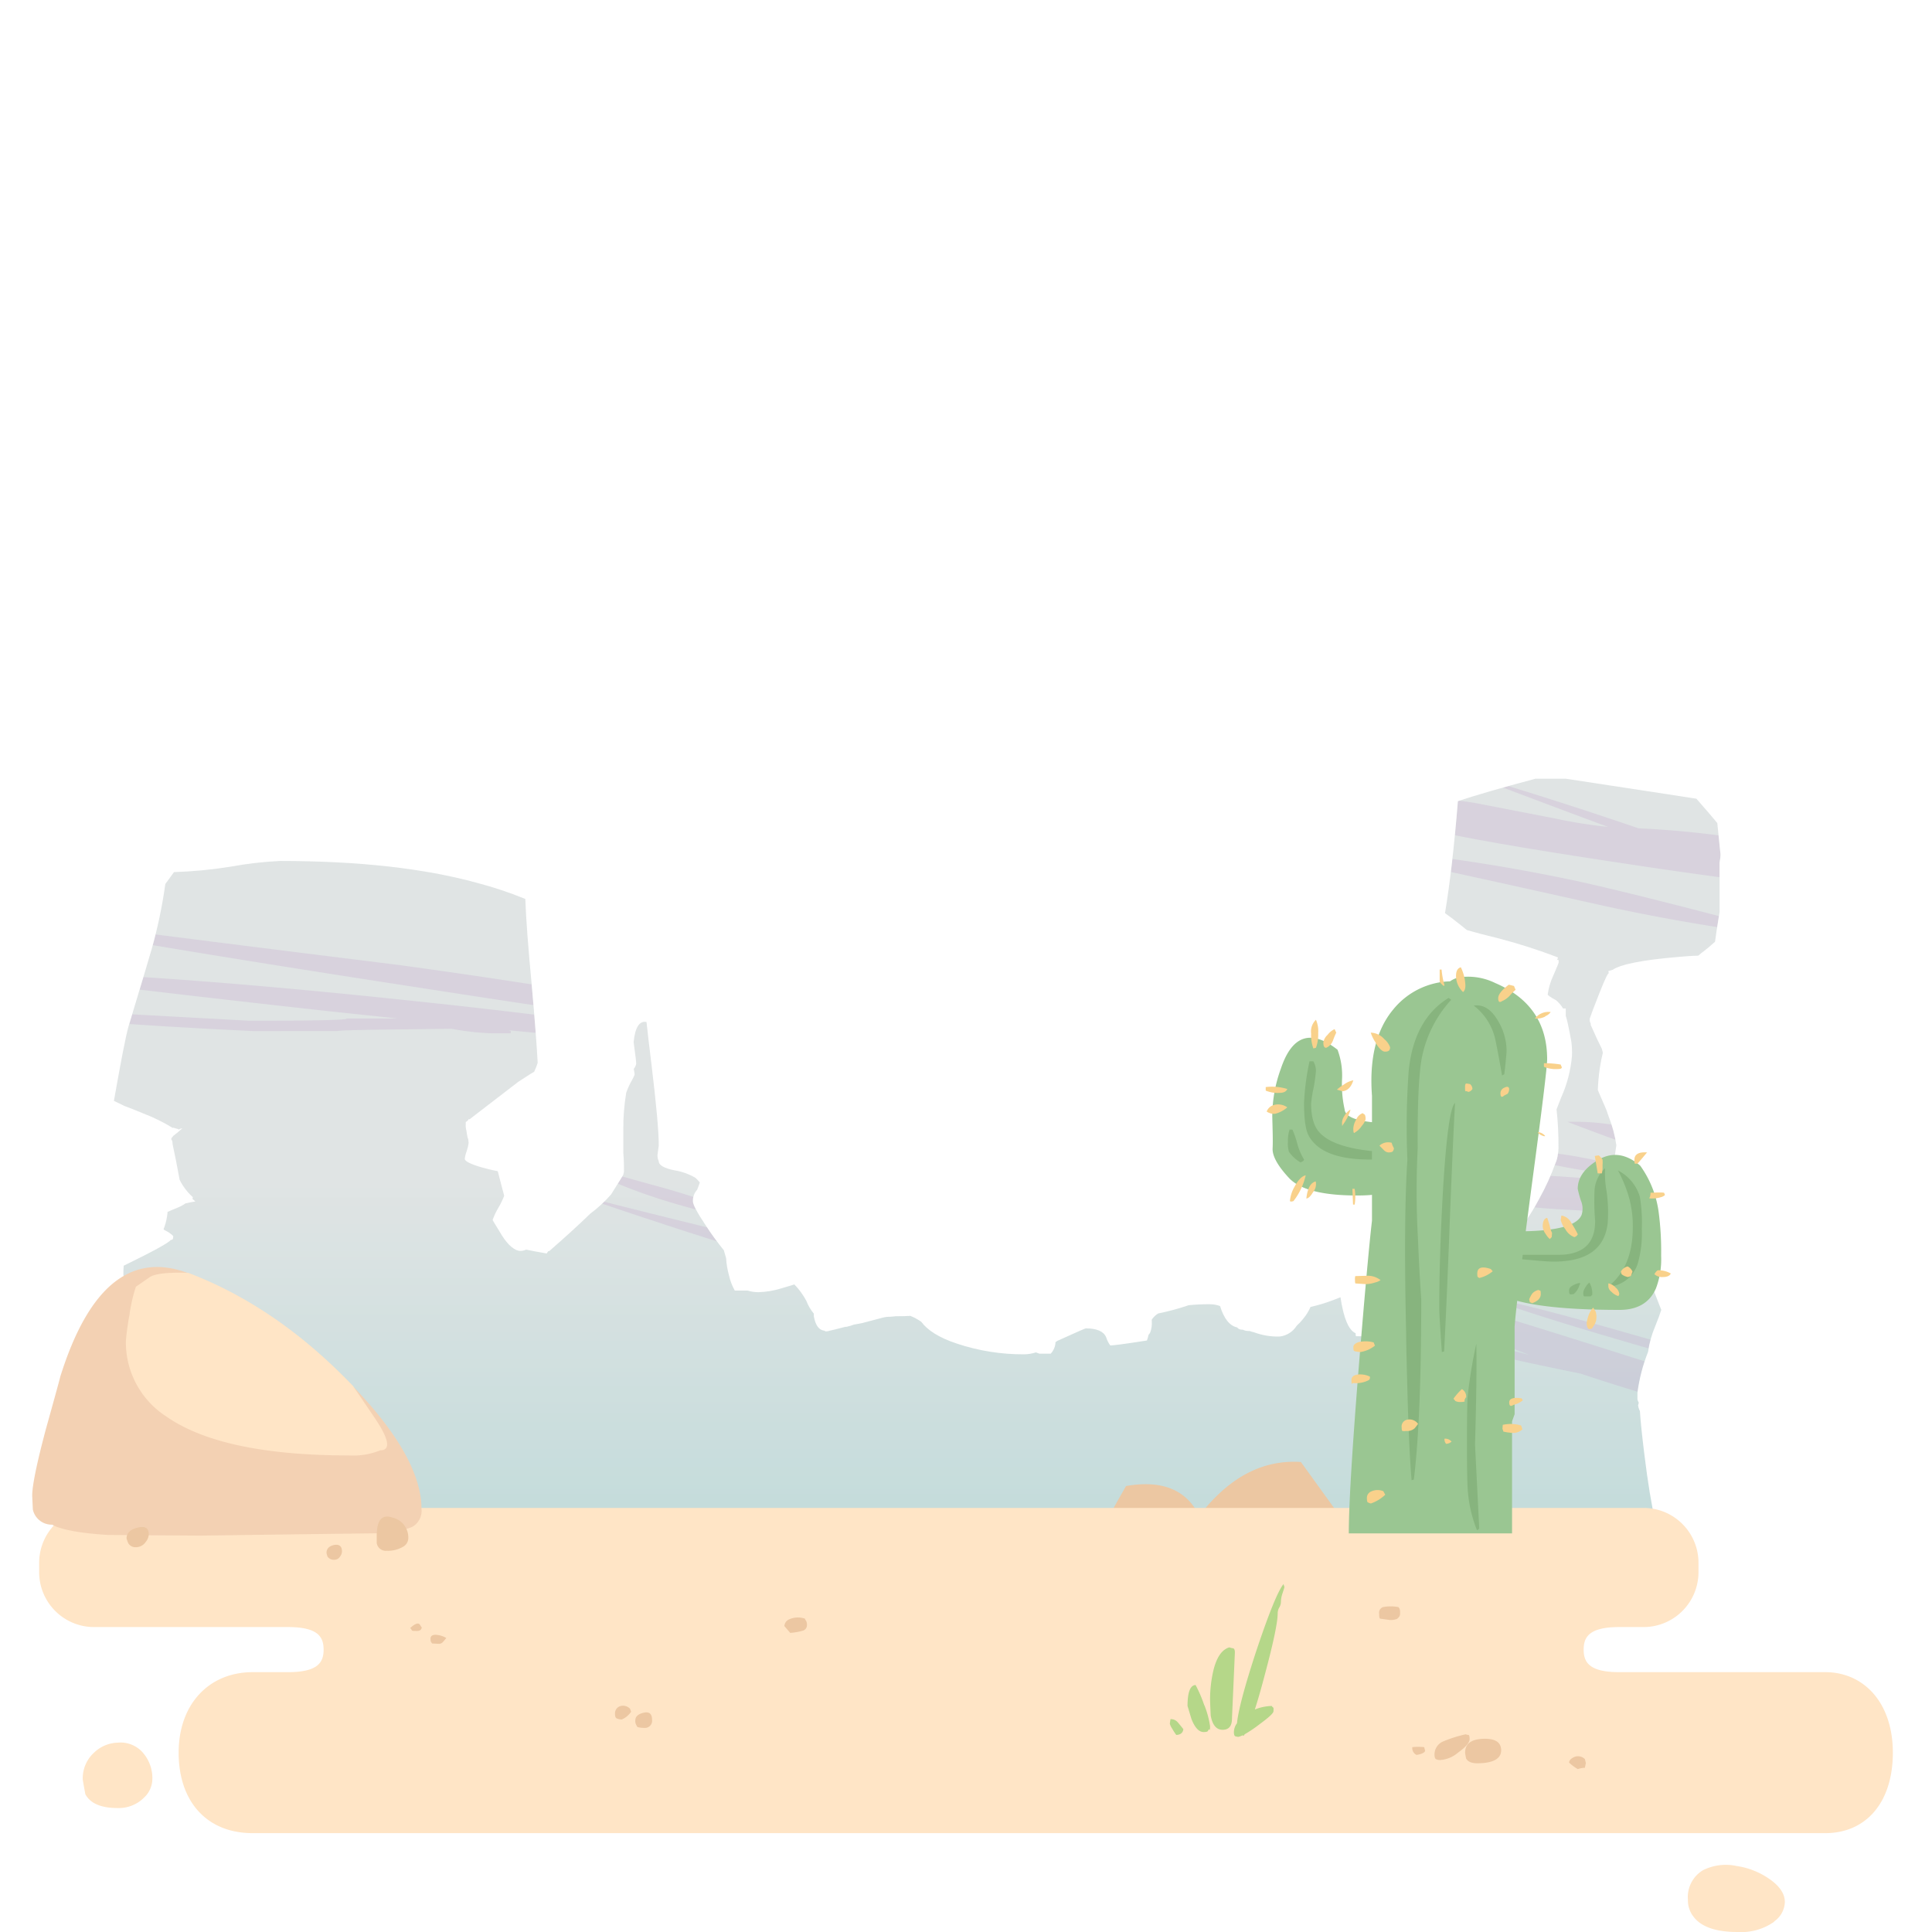 <svg id="decor" xmlns="http://www.w3.org/2000/svg" xmlns:xlink="http://www.w3.org/1999/xlink" viewBox="0 0 300 300"><defs><style>.cls-1,.cls-2,.cls-3{fill:none;}.cls-2{clip-rule:evenodd;}.cls-10,.cls-11,.cls-12,.cls-13,.cls-14,.cls-15,.cls-16,.cls-17,.cls-3{fill-rule:evenodd;}.cls-4{opacity:0.75;}.cls-5{clip-path:url(#clip-path);}.cls-6{clip-path:url(#clip-path-2);}.cls-7{fill:url(#Dégradé_sans_nom_2);}.cls-8{opacity:0.25;}.cls-9{clip-path:url(#clip-path-4);}.cls-10{fill:#aa7db5;}.cls-11{fill:#e5b483;}.cls-12{fill:#ffdcb3;}.cls-13{fill:#9cc961;}.cls-14{fill:#efc29a;}.cls-15{fill:#78b36d;}.cls-16{fill:#5f9b53;}.cls-17{fill:#f7c264;}</style><clipPath id="clip-path"><rect class="cls-1" x="5" y="119.9" width="288.91" height="180.1"/></clipPath><clipPath id="clip-path-2"><path class="cls-2" d="M263.44,124.05q2.28,2.6,3.22,3.75c.14,1.42.31,3,.5,4.88,0,.48-.09.9-.15,1.27v7.7c-.06.4-.13.81-.2,1.25-.21,1.26-.37,2.37-.5,3.33-.67.61-1.19,1.05-1.55,1.32s-.73.56-1.07.85c-1,0-2,.11-3.18.2q-8.17.69-10.12,2l-.65.19a1.63,1.63,0,0,1,.07.45c0-.43-.52.59-1.5,3.08-.81,2.05-1.29,3.33-1.45,3.83a2.94,2.94,0,0,1,0,.42,3.66,3.66,0,0,0,.15.4v.2c.67,1.52,1.25,2.75,1.73,3.7q.09.32.15.6a24.23,24.23,0,0,0-.48,2.45,31.28,31.28,0,0,0-.3,3.35c.46,1.08.91,2.11,1.33,3.08.11.33.23.68.37,1.07a19.12,19.12,0,0,1,1.18,4.43c-.08.47-.16,1-.23,1.57a42.19,42.19,0,0,0-.35,4.45q5,13.08,7.55,19.53c-.2.65-.52,1.51-.95,2.57a15.44,15.44,0,0,0-1.1,3.95,26.5,26.5,0,0,0-1.65,6.35v1a1.38,1.38,0,0,0,.2.52c0,.14-.06.29-.1.43a2.85,2.85,0,0,0,.28.88c.11,1.65.35,4,.72,6.92q.75,6.19,1.75,10.65l.5,2.2q-3.65-.26-16.1-.5H39.71l.35-.45a26.32,26.32,0,0,0,4.85-10.85,1.56,1.56,0,0,0,0-.5c-.07-.07-.1-.12-.1-.15l-.3.2a3.15,3.15,0,0,0-1.2-.35,27.81,27.81,0,0,0-3.1-.25H26.26q-8.15.09-12.7.25l-.45-.12a14.25,14.25,0,0,1-1.48.2c0-.16.08-.32.13-.48a44.55,44.55,0,0,0,1.1-4.85,58.8,58.8,0,0,1,3.85-12q3-7.45,3.05-7.5a20.34,20.34,0,0,0-.45-2.85q-.09-.39-.15-.72c0-.46,0-.92.05-1.41,4.53-2.21,7-3.56,7.3-4,.2,0,.32-.09.35-.2a3.73,3.73,0,0,0,.05-.4,4.43,4.43,0,0,0-1.2-.85l-.3-.17c0-.15.09-.3.15-.48a9.34,9.34,0,0,0,.45-2.1.49.49,0,0,0,0-.15c.45-.21,1-.43,1.53-.65a6.22,6.22,0,0,0,1.25-.67c.47-.12,1-.22,1.55-.31l-.45-.39.05-.28a8.87,8.87,0,0,1-2.05-2.7v0c-.39-2.12-.75-4-1.1-5.58v-.17a.93.93,0,0,0-.18-.5,1.17,1.17,0,0,0,0-.2,1.2,1.2,0,0,0,.18-.2l.1-.15.7-.55.22-.2c.18-.14.35-.29.53-.45a1.8,1.8,0,0,0-.63.23l0-.08-.85-.25a.16.16,0,0,1,0,.08,27.1,27.1,0,0,0-4.62-2.28c-1.06-.44-2-.82-2.9-1.15l-1.65-.8h0c1.12-6.34,1.87-10.21,2.28-11.6q2.89-9.56,3.55-11.85a74.82,74.82,0,0,0,2.15-10.22c.47-.66.92-1.27,1.35-1.85a69,69,0,0,0,8.7-.83,58.29,58.29,0,0,1,7.75-.9q18.24,0,30.6,3.4a60,60,0,0,1,7.5,2.5q.16,4.56,1,13.4.72,8.13.92,12.05a9.23,9.23,0,0,1-.55,1.38c-.75.44-1.57,1-2.47,1.57l-7.58,5.83-.07-.08a2.7,2.7,0,0,0-.18.25l-.32.25v.48a.86.86,0,0,0,0,.27,2.83,2.83,0,0,0,.12.65,5.82,5.82,0,0,0,.13.8c0,.16.09.33.15.5a3.07,3.07,0,0,0,.05.53,6.2,6.2,0,0,1-.3,1.27,4.91,4.91,0,0,0-.3,1.2c0,.43,1.22,1,3.65,1.6.51.13,1,.23,1.47.32l1,3.83a12.91,12.91,0,0,1-.9,1.85,10.72,10.72,0,0,0-.9,1.9s.48.83,1.45,2.4,2.05,2.4,2.85,2.4a2,2,0,0,0,.9-.2c.86.18,1.93.38,3.2.6.08-.12.16-.25.25-.37l.15,0q3.8-3.31,6.35-5.8a20.84,20.84,0,0,0,3.25-3c.11-.16.42-.65.92-1.47.27-.42.57-.92.93-1.5,0-.05,0-.09.07-.13v-.07a1.59,1.59,0,0,0,.08-.43c0-.84,0-1.78-.1-2.82,0-1.29,0-2.52,0-3.68a33.21,33.21,0,0,1,.45-5.7,11.81,11.81,0,0,1,.9-1.95c.15-.28.28-.56.4-.83,0-.32-.09-.63-.13-.92a1.62,1.62,0,0,0,.38-.8c0-.27-.13-1.39-.4-3.35.23-2.31.9-3.35,2-3.12.18,1.68.43,3.83.75,6.42q1.16,9.55,1.15,12.75s-.07.53-.2,1.5a2.27,2.27,0,0,0,.2.95c0,.61.84,1.08,2.4,1.4A9.42,9.42,0,0,1,108,182.9c.2.19.43.43.67.7-.09.3-.23.68-.42,1.15l-.05.05a2.48,2.48,0,0,0-.6,1.75v0c0,.5.63,1.7,1.9,3.6a48.11,48.11,0,0,0,2.9,4l.35,1.23a12.71,12.71,0,0,0,.45,2.67,8.32,8.32,0,0,0,.9,2.35h2a5.37,5.37,0,0,0,1.7.25,13.37,13.37,0,0,0,3.55-.6l2-.6a11.1,11.1,0,0,1,1.85,2.53,7,7,0,0,0,1.17,2c0,.12,0,.26,0,.4.25,1.43.81,2.18,1.67,2.25.06.07.11.1.13.1a1.52,1.52,0,0,0,.65-.1c.08,0,.9-.2,2.45-.6h.15a7.69,7.69,0,0,0,1.2-.35l1.1-.2c.1,0,1.18-.32,3.25-.85a5.5,5.5,0,0,1,.75-.15c.53,0,1-.06,1.42-.1h.38c.41,0,1,0,1.85-.05a7.47,7.47,0,0,1,1.2.6l.47.3c1,1.35,2.79,2.49,5.53,3.4A32.51,32.51,0,0,0,159,210.3a6.21,6.21,0,0,0,1.85-.3,5.81,5.81,0,0,0,.55.2h1.75a2.75,2.75,0,0,0,.75-1.8h.1l-.08,0,.28-.2q4.29-1.94,4.4-1.93,2.55,0,3.15,1.35a4.57,4.57,0,0,0,.65,1.3q.81,0,5.7-.77c.1-.31.19-.6.25-.88a2.22,2.22,0,0,0,.25-.35,4.18,4.18,0,0,0,.25-1.75.82.82,0,0,1,0-.27,3.16,3.16,0,0,1,1-.95,36,36,0,0,0,4.73-1.28,31.87,31.87,0,0,1,3.25-.15,4.68,4.68,0,0,1,1.62.28c.62,2,1.5,3.07,2.65,3.32a.93.93,0,0,0,.68.35h.2a1.81,1.81,0,0,0,.85.2l.2,0c.23.08.47.16.72.22a10.71,10.71,0,0,0,3.93.65,3.6,3.6,0,0,0,2.67-1.68,7.52,7.52,0,0,0,1-1.07,7.69,7.69,0,0,0,1.15-1.85,25,25,0,0,0,3.35-1l1.3-.5q.73,4.89,2.35,5.58c0,.15,0,.31.05.47q4.2,0,8.15.15a23.89,23.89,0,0,1,3.8.3q1.55-3.1,2.25-4.75a20.27,20.27,0,0,0,1.6-4.95v0c.11-.26.23-.52.35-.78.28-.6.53-1.16.75-1.65.63,0,1.4-.08,2.3-.1a14.6,14.6,0,0,0,1.6-.13l.9.08c1.91,0,3-1.1,3.25-3.3.29-.74.52-1.32.7-1.75a33.1,33.1,0,0,0,2.8-4.45,38.13,38.13,0,0,0,2.55-5.58,4.48,4.48,0,0,0,.35-1.32,5,5,0,0,0,.1-.95,50.07,50.07,0,0,0-.3-6.05c.26-.66.5-1.26.7-1.8a19.86,19.86,0,0,0,1.7-6.55,13.59,13.59,0,0,0-.1-2.15c-.13-.77-.32-1.7-.55-2.8a10.33,10.33,0,0,0-.32-1.22c0-.35,0-.67,0-1v-.15h0a2.77,2.77,0,0,1-.42,0,5.18,5.18,0,0,0-1.08-1.27c-.87-.47-1.3-.77-1.3-.9a10,10,0,0,1,.85-2.9c.57-1.3.85-2,.85-2.05,0-.27,0-.42-.1-.45l-.15.07a4,4,0,0,0,.15-.42,88.56,88.56,0,0,0-9-2.9q-3.58-.88-5.15-1.35c-.7-.57-1.5-1.2-2.4-1.9l-1-.73c.76-4.56,1.44-10.37,2-17.39q4.4-1.45,11.68-3.38l.33-.1h.47c1.48,0,2.91,0,4.28,0l14.42,2.2,5.83.9"/></clipPath><linearGradient id="Dégradé_sans_nom_2" x1="138.8" y1="1402.05" x2="139.8" y2="1402.05" gradientTransform="matrix(0, -58.5, -58.5, 0, 82163.92, 8361.53)" gradientUnits="userSpaceOnUse"><stop offset="0" stop-color="#abcecd"/><stop offset="1" stop-color="#d5dbdb"/></linearGradient><clipPath id="clip-path-4"><rect class="cls-1" x="13.16" y="119.9" width="257.15" height="98.5"/></clipPath></defs><title>Plan de travail 5</title><g class="cls-4"><g class="cls-5"><g class="cls-6"><rect class="cls-7" x="11.63" y="120.9" width="255.53" height="118"/></g><g class="cls-6"><g class="cls-8"><g class="cls-9"><path class="cls-10" d="M263.26,213.85c-.23,1.64-.45,3.15-.65,4.55q-4.47-1.12-9.5-2.65c-2.61-.8-5.16-1.61-7.65-2.45q-3.54-.72-7.2-1.5-21.4-4.61-26.7-7.9,8.53,2.1,25.85,6.47a171.23,171.23,0,0,1-17.93-8c.1-.15.19-.31.28-.47q.31-.61.57-1.17,7.77,2,28.78,8.67,7.83,2.49,14.15,4.45m.55-3.65c-.07.45-.13.89-.2,1.33q-20.72-5.78-30.7-9.28l.15-.35q5,.9,20.55,5.35,5.34,1.51,10.2,2.95m6.5-80c-.1,1.88-.2,4-.3,6.4q-7.93-1-20-2.85-24-3.62-32-5.85c.5-1.24,1-2.47,1.6-3.7a39.23,39.23,0,0,1,10.55.7l11.35,2.2a74.19,74.19,0,0,0,8.18,1.3q-6.45-2.37-22.63-8.5,13,3.85,24.95,7.9l2.43.82a150.09,150.09,0,0,1,15.87,1.58m-.52,12.8c0,.5,0,1-.06,1.43q-11.19-1.65-22.07-4.08Q228.21,136,216,133.4c.09-.28.17-.53.25-.75l.12-.4a276.63,276.63,0,0,1,28.68,4.6q8.43,1.86,24.73,6.15m-216,15.15,7.95,0L50.86,157q-22.41-2.48-35.5-4.1c.21-.52.42-1,.62-1.55q19.93,1.08,47.48,4,13.6,1.42,24.2,2.8c.08.92.16,1.8.25,2.65q-4-.34-8.9-.82l.3.12v.35h-3a41.31,41.31,0,0,1-6.2-.7l-8.55.1q-8.7.1-9.15.25H39.26q-15.69-.74-26.1-1.62c.17-.46.35-.91.52-1.35l25.08,1.37q14.34,0,15.05-.3m-35.6-12.32c.21-.48.42-1,.62-1.46Q35,146.5,62,149.85q13.73,1.88,25.55,3.8l.1,3.15q-9.75-1.45-22-3.35-30.47-4.69-47.4-7.62m73.55,40.22q2.19.64,16.65,4.2c1.55.38,3,.77,4.47,1.18.08.65.15,1.29.23,1.9q-2.77-.86-6.3-2-7.56-2.44-15.65-5.2Zm-.68-4.43c.08-.16.15-.32.23-.47q4.68,1.4,11.85,3.35,5.09,1.47,9.57,3.08c0,.47,0,1,0,1.47-4-1-7.13-1.88-9.32-2.55a85.68,85.68,0,0,1-12.38-4.88m167.18-2.32c-1.48-.39-3.06-.85-4.75-1.4q-2.89-.94-10.1-3.7a37.34,37.34,0,0,1,10.75,1.25c1.27.33,2.84.79,4.7,1.4-.19.73-.39,1.55-.6,2.45m-1.07,5c-.39,1.88-.64,3.25-.75,4.1q-6.94-.19-13.08-.55A115,115,0,0,1,231,186.58c.65-1,1.37-2.2,2.15-3.58a47.31,47.31,0,0,1,10.15-.25q6.28.38,13.88,1.55m.4-2c-.06.25-.11.49-.15.73q-2.85-.33-6.38-.68a80.7,80.7,0,0,1-15.8-3q2.85-1.24,12.7.85l9.63,2"/></g></g></g><path class="cls-11" d="M171,237.75q1.16-2.3,3.85-7,8.38-1.46,11.37,4.62,6.87-8.94,15.78-8.35,6.12,8.46,7.3,10.13a3.22,3.22,0,0,1-.2.62Z"/><path class="cls-12" d="M293.92,272.15c0-7.76-4.51-12.5-10.51-12.5h-32c-4.68,0-5.5-1.58-5.5-3.5s.82-3.5,5.5-3.5h3.83a8.53,8.53,0,0,0,8.5-8.5v-1.5a8.52,8.52,0,0,0-8.5-8.5H14.59a8.53,8.53,0,0,0-8.51,8.5v1.5a8.53,8.53,0,0,0,8.51,8.5H44.75c4.68,0,5.5,1.57,5.5,3.5s-.82,3.5-5.5,3.5h-5.5c-6.83,0-11.51,5-11.51,12.5s4.28,12.5,11.51,12.5H283.41c6.34,0,10.51-4.74,10.51-12.5"/><path class="cls-12" d="M275.5,298.4a8.89,8.89,0,0,1-5.7,1.6q-5.06,0-6.85-2.4a4.1,4.1,0,0,1-.85-2.6,4.86,4.86,0,0,1,2.35-4.6,7.91,7.91,0,0,1,5.2-.65,11.87,11.87,0,0,1,5.15,2.05c1.57,1.1,2.35,2.28,2.35,3.55a3.81,3.81,0,0,1-1.65,3M22.4,279.1a5.53,5.53,0,0,1-4.15,1.65c-2.57,0-4.23-.72-5-2.15-.27-1.47-.4-2.23-.4-2.3a5.39,5.39,0,0,1,1.7-4.1,5.54,5.54,0,0,1,3.7-1.6,4.62,4.62,0,0,1,3.7,1.3,6,6,0,0,1,1.7,4.55,4,4,0,0,1-1.25,2.65"/><path class="cls-11" d="M245,274.7a6.76,6.76,0,0,1-1.35-1c0-.3.22-.57.65-.8a1.52,1.52,0,0,1,1.8.25l.15.6-.15.75a4,4,0,0,0-1.1.2M65.3,253.1a1.07,1.07,0,0,1-.7.15c-.37,0-.58,0-.65-.1a1.48,1.48,0,0,0-.25-.35c.67-.63,1.15-.83,1.45-.6l.35.55a1.07,1.07,0,0,1-.2.35m4,1.25c-.3.37-.5.6-.6.7a.82.82,0,0,1-.6.2l-1-.05-.1-.15q-.15-.11-.15-.6c0-.4.27-.6.8-.6a3.49,3.49,0,0,1,1.65.5m52.5-1.85a1.2,1.2,0,0,1,.75-1.05,3.32,3.32,0,0,1,2.45-.1.58.58,0,0,0,.15.3,1.21,1.21,0,0,1,.15.7.87.87,0,0,1-.6.85,9,9,0,0,1-2,.35Zm-24,12.75.2.55A3.33,3.33,0,0,1,96.55,267a1.85,1.85,0,0,1-.75-.15c-.2-.07-.3-.3-.3-.7a1.17,1.17,0,0,1,.75-1.2,1.49,1.49,0,0,1,1.55.35m1.1,2.8a.78.78,0,0,0-.1-.25,1.21,1.21,0,0,1-.15-.7c0-.6.43-1,1.3-1.2s1.3.17,1.3,1.1a1.11,1.11,0,0,1-1.25,1.25,3.19,3.19,0,0,1-.9-.1ZM217,251.35a2.62,2.62,0,0,1-1.2.2l-1.45-.2c-.13,0-.2-.23-.2-.8a.92.92,0,0,1,.6-1,6.41,6.41,0,0,1,2.4,0l.15.2a1.46,1.46,0,0,1,.1.7.85.85,0,0,1-.4.85m2.3,20a7.93,7.93,0,0,1,1.85,0l.15.6q-.26.45-1.35.6a1.19,1.19,0,0,1-.65-1.2m4.7-.85a20.22,20.22,0,0,1,3.6-1.15,1.19,1.19,0,0,0,.45.1c.1.07.15.28.15.65q0,.8-1.8,2.1a4.76,4.76,0,0,1-2.8,1.15,1.56,1.56,0,0,1-.65-.15c-.13-.1-.2-.33-.2-.7a2.19,2.19,0,0,1,1.25-2m3.5,1.7c0-1.37.93-2.08,2.8-2.15s2.8.53,2.8,1.8-1.23,2-3.7,2c-.9,0-1.48-.25-1.75-.75-.1-.53-.15-.82-.15-.85"/><path class="cls-13" d="M199.45,246.45c-.07.23-.18.6-.35,1.1a4.18,4.18,0,0,0-.2,1.2,1.71,1.71,0,0,1-.25.85,1.8,1.8,0,0,0-.25.9q0,2.1-2,9.55-.84,3.21-1.55,5.4a7.62,7.62,0,0,1,2.65-.55s0,.1.15.2.1.27.1.6-.75,1-2.25,2.1a19.75,19.75,0,0,1-2.23,1.5,2.71,2.71,0,0,1-.17.25l-.13-.1a3.8,3.8,0,0,1-.67.25,2,2,0,0,1-.5-.1c-.13-.07-.2-.28-.2-.65a2.4,2.4,0,0,1,.48-1.37q.28-2.91,2.92-11,3-9,4.3-10.6Zm-17.8,21.2.1-.7a1.36,1.36,0,0,1,1.05.4c.13.13.45.52.95,1.15-.07.57-.43.87-1.1.9a10.32,10.32,0,0,1-.65-1,2.51,2.51,0,0,1-.35-.75m6.75-8.2q.75-3.15,2.5-3.65a2.39,2.39,0,0,0,.6.15c.17.07.25.28.25.65,0,.07-.15,3.48-.45,10.25,0,1.17-.48,1.75-1.45,1.75s-1.58-.73-1.85-2.2c-.07-1.47-.1-2.23-.1-2.3a19.9,19.9,0,0,1,.5-4.65m-1.4,5.3a14.39,14.39,0,0,1,.9,3.3q0,.85-.15.45a1.68,1.68,0,0,0-.2.3c-.07.1-.28.15-.65.15-.73,0-1.37-.68-1.9-2.05l-.6-2c0-2.13.42-3.22,1.25-3.25a20.19,20.19,0,0,1,1.35,3.15"/><path class="cls-14" d="M5,232.25Q5,229.9,7.1,222q2.16-7.75,2.25-8.2,6.56-21,19.75-16.15,13.8,5.21,25.7,17.6,10.65,11.1,10.65,19.05a2.85,2.85,0,0,1-1.45,2.8,8.58,8.58,0,0,1-3.2.63,8.76,8.76,0,0,1-1.15.35q-11.86.14-28.55.37l-14.25-.1Q11.06,238,8.6,237l-.5-.25a3,3,0,0,1-3-2.35Z"/><path class="cls-12" d="M59.05,225.2a11,11,0,0,1-4.8.8q-19.84,0-28.5-6.1a13.68,13.68,0,0,1-6.2-11.7,40.13,40.13,0,0,1,.55-4,25.3,25.3,0,0,1,1-4.4c.63-.42,1.34-.92,2.13-1.47s2.8-.79,6-.68Q43,202.87,54.8,215.2s1.17,1.7,3.4,5,2.51,5,.85,5"/><path class="cls-11" d="M19.9,239.6c-.16-.43-.25-.67-.25-.7,0-.87.59-1.43,1.75-1.7s1.7.08,1.7,1.05a1.93,1.93,0,0,1-.45,1.15,1.85,1.85,0,0,1-1.6.85,1.28,1.28,0,0,1-1.15-.65m38.6,0v-1.15c0-2.43.82-3.37,2.45-2.8a3.17,3.17,0,0,1,2.45,3.25,1.56,1.56,0,0,1-.85,1.3,4.6,4.6,0,0,1-2.5.6,1.41,1.41,0,0,1-1.55-1.2m-6.6.3c.8-.13,1.2.2,1.2,1a1.33,1.33,0,0,1-.3.8,1,1,0,0,1-.85.5,1.19,1.19,0,0,1-1.1-.5,5.11,5.11,0,0,1-.15-.55c0-.67.4-1.08,1.2-1.25"/><path class="cls-15" d="M257.94,195a12.82,12.82,0,0,1-.8,5.05q-1.45,3.34-5.65,3.35-13.61,0-18.4-2.3-2.66-1.24-2.65-3.6a10.43,10.43,0,0,1,.65-4.5q1-1.8,4.6-1.8,8.85,0,9.9-2.55a3.2,3.2,0,0,0-.1-2.2,15.72,15.72,0,0,1-.5-1.85q0-2.5,2.95-4.35,3.34-2.15,6.75.75a16,16,0,0,1,2.85,7.1,46.26,46.26,0,0,1,.4,6.9"/><path class="cls-16" d="M253.09,186.45a21.51,21.51,0,0,0-1.85-4.7,6.73,6.73,0,0,1,3.4,4.1,24.42,24.42,0,0,1,.3,5,16.91,16.91,0,0,1-.6,5.25,5.12,5.12,0,0,1-4.65,3.7q3.85-3,3.85-9.25a16.38,16.38,0,0,0-.45-4.05m-3.6-1.35a22.81,22.81,0,0,1,.15,4.8q-.7,6-8.45,5.95c-.63,0-1.83-.08-3.6-.25a24.57,24.57,0,0,1-4-.6,7.39,7.39,0,0,1,2.65-.2l5.7,0c3.87,0,5.78-1.77,5.75-5.3a36.25,36.25,0,0,1-.1-4.45,5.06,5.06,0,0,1,1.65-3.7,15.49,15.49,0,0,0,.25,3.7M247,201.3l-.9,0H246c-.1,0-.15-.22-.15-.55a1.7,1.7,0,0,1,.3-.8,2.38,2.38,0,0,1,.65-.8,3.49,3.49,0,0,1,.45,1.9Zm-1.75-1.75a2.66,2.66,0,0,1-.9,1.4l-.45.05a.52.52,0,0,1-.2-.1,1.73,1.73,0,0,1-.05-.6c0-.33.33-.63,1-.9s.87-.22.6.15"/><path class="cls-17" d="M255.79,178.9c-.93,1.13-1.45,1.73-1.55,1.8l-.35,0c-.07,0-.1-.23-.1-.6,0-.87.67-1.25,2-1.15m-6.95,1.1a5.12,5.12,0,0,1,0,.9,4.74,4.74,0,0,1-.1,1.25l-.65,0-.45-2.7.6-.1a2.8,2.8,0,0,1,.55.6m9.75,5.55a1.32,1.32,0,0,1-.65.35,4.34,4.34,0,0,1-1.25.2c-.37,0-.55,0-.55-.1l.1-.1a2.11,2.11,0,0,0,.1-.7l.5,0a9.2,9.2,0,0,1,1.6,0Zm-5.75,12.75a2.27,2.27,0,0,1-1-.45l-.1-.4a1.6,1.6,0,0,1,1.05-.8,1.63,1.63,0,0,1,.75.8l-.25.7Zm-3.05,1c.07,0,.1,0,.1,0a2.09,2.09,0,0,1,1.05.65,1.5,1.5,0,0,1,.55.95.64.64,0,0,1-.15.35,2.38,2.38,0,0,1-1.05-.65,1.23,1.23,0,0,1-.5-.8Zm-1.85,5.25a2.26,2.26,0,0,1-.25,1.05c-.1.17-.25.4-.45.7l-.45.1a.67.67,0,0,1-.25-.3,1.81,1.81,0,0,1-.1-.75,5.57,5.57,0,0,1,.2-.85,3.55,3.55,0,0,1,.8-1.45c.23.37.37.58.4.65a2.69,2.69,0,0,1,.1.85m10.3-6.25a1.75,1.75,0,0,1-1.3-.45c.23-.37.42-.57.55-.6a3.78,3.78,0,0,1,2,.5c-.17.37-.58.55-1.25.55M241,191.45l-.05.65-.3.3a3.41,3.41,0,0,1-.65-.8,2.32,2.32,0,0,1-.45-1.15c0-.8.23-1.25.7-1.35.1.27.23.68.4,1.25a3.94,3.94,0,0,0,.35,1.1m1.35-2,.1-.7A2.08,2.08,0,0,1,244,189.9a18.77,18.77,0,0,1,1,1.75.79.79,0,0,1-.55.45,2.78,2.78,0,0,1-1.4-1.25,3.91,3.91,0,0,1-.7-1.4m-4.45,12.9-.35-.15-.1-.45a5.59,5.59,0,0,1,.45-.85,1.78,1.78,0,0,1,1-.6.62.62,0,0,0,.25.1c.07,0,.1.18.1.55,0,.6-.43,1.07-1.3,1.4"/><path class="cls-15" d="M207.69,163a11.37,11.37,0,0,1,.7,4.6,17.63,17.63,0,0,0,.4,4.65q.11,1.65,4.75,2.05t5.42,5.83q.76,5.4-7.72,5.5t-11.1-2.73q-2.61-2.81-2.53-4.57c.06-1.18,0-2.82-.05-4.9a21.54,21.54,0,0,1,1.33-7.48q2.6-7.8,8.8-2.95"/><path class="cls-16" d="M204.34,166.3a25.22,25.22,0,0,1-.35,2.55,21.42,21.42,0,0,0-.4,2.5c0,2.1.45,3.62,1.35,4.55q2.44,2.59,10.2,3l.15.5c-.07.2-.4.37-1,.5a8.66,8.66,0,0,1-1.6.15q-7.4,0-9.45-3.65c-.5-.87-.75-2.58-.75-5.15a38.74,38.74,0,0,1,.85-6.45h.6a3.12,3.12,0,0,1,.4,1.5m-3.65,9.1a14.33,14.33,0,0,1,.7,2,9.59,9.59,0,0,0,1.1,2.65c0,.17-.22.32-.55.45a5.91,5.91,0,0,1-1.8-1.65,4.63,4.63,0,0,1-.15-1.55,5.74,5.74,0,0,1,.25-1.9Z"/><path class="cls-17" d="M205.49,161.85a2,2,0,0,1,.65-1.15,2.91,2.91,0,0,1,1.1-.9l.25.55a12.65,12.65,0,0,0-.5,1.2,2,2,0,0,1-1.05,1.15q-.25,0-.3-.15c-.1-.07-.15-.3-.15-.7m-1.15.85-.4.1a6,6,0,0,1-.35-2.3,2.53,2.53,0,0,1,.75-2.15,4.37,4.37,0,0,1,.35,2.05,6,6,0,0,1-.35,2.3m-6.6,8.9a2.46,2.46,0,0,1,2.15.35,4.55,4.55,0,0,1-1.9,1,2,2,0,0,1-1.3-.35,1.66,1.66,0,0,1,1.05-1m-1.2-2.8a8,8,0,0,1,3.35.3q-.25.6-1.2.6a4.87,4.87,0,0,1-2.15-.35Zm15.4,4.3a1.63,1.63,0,0,1,.1.75,2.93,2.93,0,0,1-.6,1,3.06,3.06,0,0,1-1.05,1c-.17.2-.25,0-.25-.6a2.94,2.94,0,0,1,.45-1.4,1.78,1.78,0,0,1,1-1Zm-2.25-.75a7.31,7.31,0,0,1-1.2,2.35c-.07.27-.1.12-.1-.45a2.14,2.14,0,0,1,.35-.95,2.59,2.59,0,0,1,.95-1m-1-3.9a3.65,3.65,0,0,1,1.45-.65c-.3,1-.85,1.6-1.65,1.7l-.9-.25a7.91,7.91,0,0,1,1.1-.8M210,184.6h.35a7.51,7.51,0,0,1,0,2.45h-.25Zm-9.7,1.9a5.35,5.35,0,0,1,.7-2.2c.57-1.07,1.15-1.67,1.75-1.8a10.14,10.14,0,0,1-1.9,4c-.27.1-.45.1-.55,0m2.55-.4c.17-1.57.65-2.45,1.45-2.65a1.91,1.91,0,0,1-.4,1.65c-.4.67-.75,1-1.05,1"/><path class="cls-15" d="M240.24,164.5q0,1.75-2.35,19.25-2.44,18.45-2.7,22.25v13.6l-.4,1.1v17.4H209.44v0q0-6.6,1.6-26.45,1.35-16.5,2-22.1V170.15q-.64-8.66,3.3-13.4a11.82,11.82,0,0,1,8.82-4.37,3.79,3.79,0,0,1,1.48-.63,9.6,9.6,0,0,1,5.55.9q8.06,3.45,8.05,11.85"/><path class="cls-16" d="M232.24,161.65a9.09,9.09,0,0,0-3.4-5.5q2.25-.35,3.85,2.5a9.17,9.17,0,0,1,1.25,4.35c0,.57-.12,1.83-.35,3.8l-.35.2q-.6-3.45-1-5.35m-3,47q.11,5.15-.2,15.65l.65,12.9c0,.2-.12.33-.35.4a20.62,20.62,0,0,1-1.45-6.65q-.1-1.65-.1-6.7,0-5.9.1-7.35a75.86,75.86,0,0,1,1.35-8.25m-9.1-30.35a134.59,134.59,0,0,0,.05,14.25q.19,4.8.5,9.15,0,18.8-1.15,28.05l-.35.1q-.41-4.8-.65-14-.19-6.9-.2-9.05-.4-17.7.2-26.7a119.71,119.71,0,0,1,.2-13.8q.79-8,6.2-11.35l.4.3a18.57,18.57,0,0,0-4.85,11.2q-.4,3.9-.35,11.9m3.35,24.75q0-8,.55-17.8.75-13,1.9-14.05-.35,6.3-.85,19.25t-.85,19.35l-.35.1q-.41-5.85-.4-6.85"/><path class="cls-17" d="M227.44,153.7a1.3,1.3,0,0,1-.25.35,3.46,3.46,0,0,1-1.1-2.5q0-1.16.75-1.35a7,7,0,0,1,.7,2.7,2,2,0,0,1-.1.8m7.9,0a7.9,7.9,0,0,0-.9.9,3.44,3.44,0,0,1-1.2.85q-.6.41-.6-.45t1.65-2.1l.8.2Zm4.6,4.15a2.88,2.88,0,0,1-1.6.3,2.67,2.67,0,0,1,2.45-1,1.85,1.85,0,0,1-.85.65m1.95,8.2a4.69,4.69,0,0,1-2.15-.35v-.55a15,15,0,0,1,2.6.2l.1.25c.2.3,0,.45-.55.45m-8.3,4.1c-.4.37-.6.25-.6-.35a.93.93,0,0,1,.6-.85q.65-.34.75.15a1.2,1.2,0,0,1-.25.8Zm-6-.7c-.07.2-.1,0-.1-.6,0-.37.07-.55.2-.55a3.19,3.19,0,0,1,.6.1,1.05,1.05,0,0,1,.35.75,1,1,0,0,1-.6.45Zm12.35,7c-.13.07-.35,0-.65-.15s-.5-.32-.5-.45a1.58,1.58,0,0,1,1.15.6m-10.45,21.9c-.07,0-.1-.22-.1-.55,0-.93.7-1.17,2.1-.7l.3.35a5,5,0,0,1-2.1,1.05Zm-1.9,18.7-.2.45c.17.17,0,.25-.6.25a1.62,1.62,0,0,1-.8-.15,3.63,3.63,0,0,0-.3-.35A9.37,9.37,0,0,1,227,215.7a1.33,1.33,0,0,1,.65,1.35m8.75,4.9a2.08,2.08,0,0,1-1.55.55,8.81,8.81,0,0,1-1.4-.2l-.15-.45.05-.6a5.61,5.61,0,0,1,2.85.1Zm-1.4-3.8c-.43.3-.65.17-.65-.4s.65-.83,1.95-.6l.15.3a3.54,3.54,0,0,1-1.45.7m-11.45-65.7v-1.9h.3a12.8,12.8,0,0,0,.45,2.45c-.07.2-.32,0-.75-.55m-9.9,9.5a6,6,0,0,1-.8-1.6,2.92,2.92,0,0,1,2.1,1,3.07,3.07,0,0,1,.9,1.25.79.79,0,0,1-.1.45c-.1.17-.33.25-.7.25s-.87-.43-1.4-1.3m2.65,16.75c-.1.13-.33.2-.7.2a1.12,1.12,0,0,1-.75-.4l-.65-.65a2,2,0,0,1,1.9-.45,3.46,3.46,0,0,0,.35.85,1.07,1.07,0,0,1-.15.45m-1.9,20a2.24,2.24,0,0,1-.9.4,4.66,4.66,0,0,1-1.4.25l-1.5-.1-.1,0c-.07,0-.1-.18-.1-.55a1.73,1.73,0,0,1,.05-.6h.05l1.8-.05a3.18,3.18,0,0,1,2.1.7m-.9,10.15a4.78,4.78,0,0,1-2.3,1l-.7-.1a.62.62,0,0,1-.25-.1c-.07,0-.1-.23-.1-.6s.48-.78,1.45-.85a4.69,4.69,0,0,1,1.7.15Zm-3.65,5.35c0-.47.3-.75.9-.85a3.47,3.47,0,0,1,1.95.3.5.5,0,0,1-.15.55,4.31,4.31,0,0,1-2.5.45c-.13.27-.2.12-.2-.45m8.45,7.9a1.28,1.28,0,0,1-.5,0c-.1,0-.15-.18-.15-.55a1.07,1.07,0,0,1,.85-1.2,1.65,1.65,0,0,1,1.7.65c-.3.4-.48.63-.55.7a1.78,1.78,0,0,1-1.35.4m6.25,2a1.08,1.08,0,0,1-.25-.8,1.3,1.3,0,0,1,1.1.45,1.35,1.35,0,0,1-.85.35m-12.15,9.1c-.1-.07-.15-.3-.15-.7a1.07,1.07,0,0,1,.55-.95,2.35,2.35,0,0,1,2-.1l.3.55a6.2,6.2,0,0,1-2.2,1.35.82.82,0,0,1-.45-.15"/></g></g></svg>
